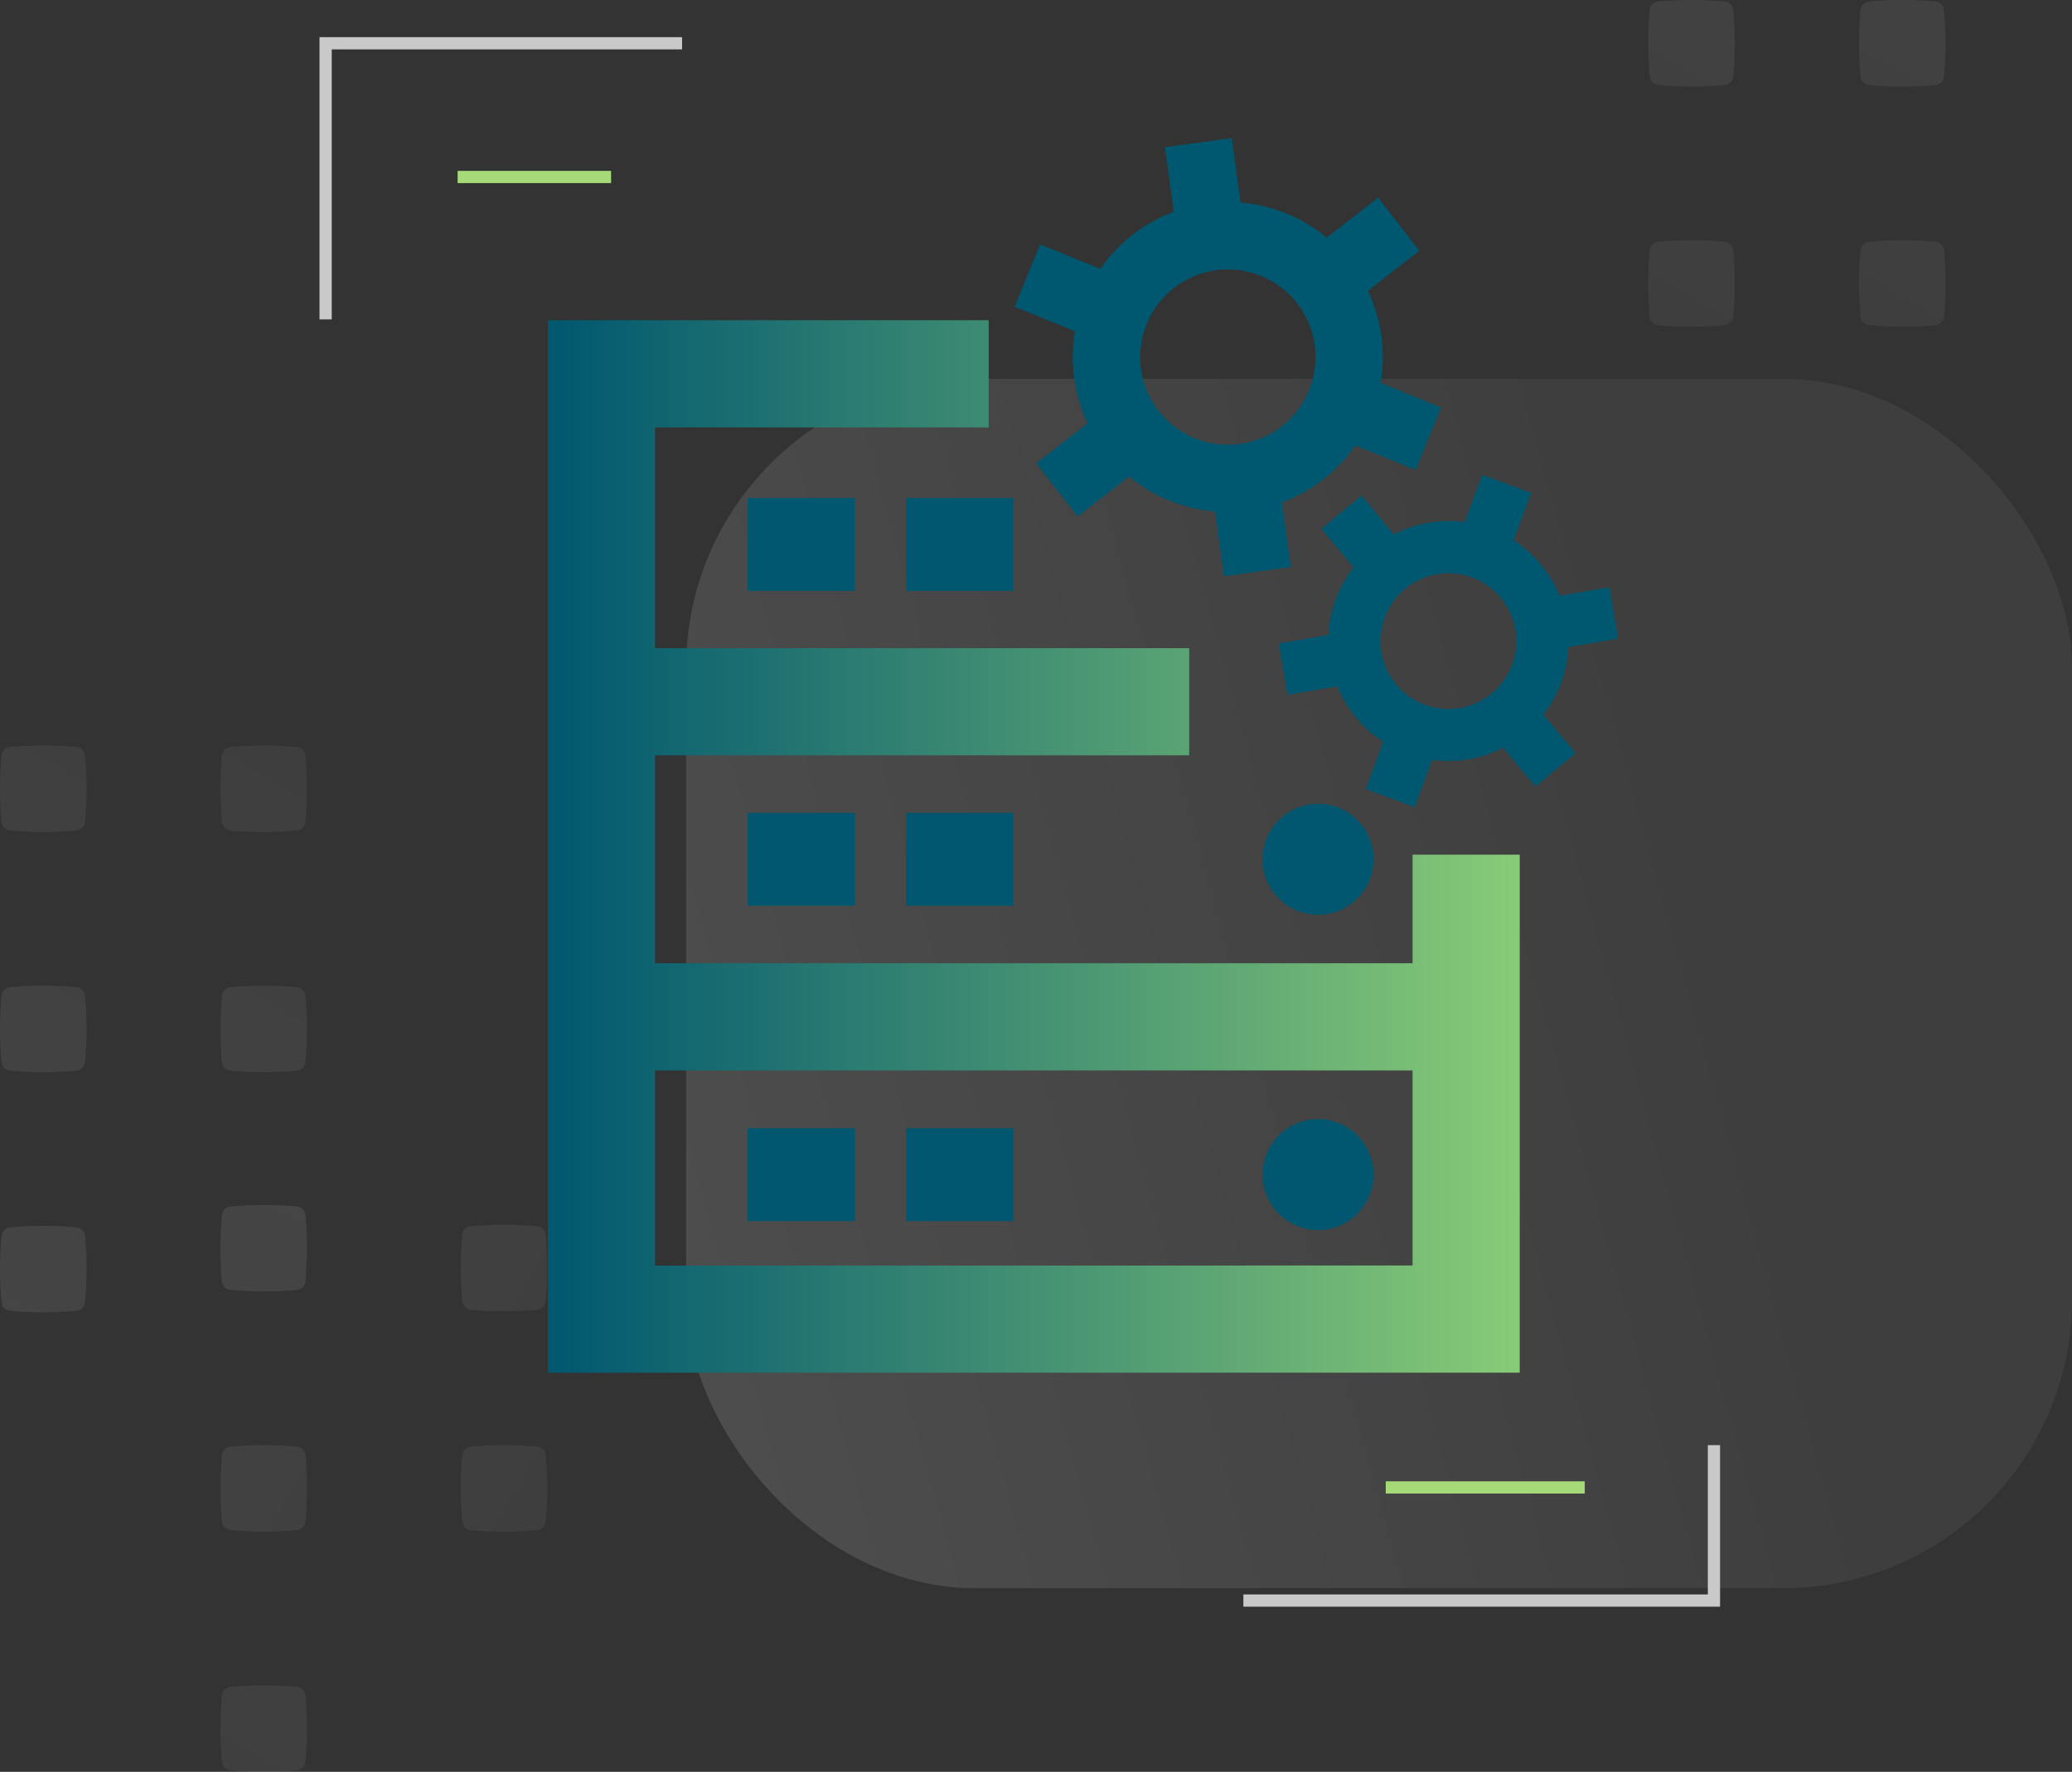 <svg xmlns="http://www.w3.org/2000/svg" xmlns:xlink="http://www.w3.org/1999/xlink" viewBox="0 0 847.14 724.41"><rect x="0" y="0" width="847.14" height="724.41" fill="#333333" stroke="none"/><defs><style>.cls-1,.cls-10,.cls-11,.cls-12,.cls-13,.cls-14,.cls-15,.cls-2,.cls-3,.cls-4,.cls-5,.cls-6,.cls-7,.cls-8,.cls-9{opacity:0.15;}.cls-1{fill:url(#linear-gradient);}.cls-2{fill:url(#linear-gradient-2);}.cls-3{fill:url(#linear-gradient-3);}.cls-4{fill:url(#linear-gradient-4);}.cls-5{fill:url(#linear-gradient-5);}.cls-6{fill:url(#linear-gradient-6);}.cls-7{fill:url(#linear-gradient-7);}.cls-8{fill:url(#linear-gradient-8);}.cls-9{fill:url(#linear-gradient-9);}.cls-10{fill:url(#linear-gradient-10);}.cls-11{fill:url(#linear-gradient-11);}.cls-12{fill:url(#linear-gradient-12);}.cls-13{fill:url(#linear-gradient-13);}.cls-14{fill:url(#linear-gradient-14);}.cls-15{fill:url(#linear-gradient-15);}.cls-16,.cls-17{fill:none;stroke-miterlimit:10;stroke-width:5px;}.cls-16{stroke:#c9c9c9;}.cls-17{stroke:#a6da78;}.cls-18{fill:#005770;}.cls-19{fill:#00576f;}.cls-20{fill:url(#linear-gradient-16);}</style><linearGradient id="linear-gradient" x1="688.27" y1="367.81" x2="222.59" y2="496.11" gradientUnits="userSpaceOnUse"><stop offset="0" stop-color="gray"/><stop offset="1" stop-color="#eee"/></linearGradient><linearGradient id="linear-gradient-2" x1="3145.59" y1="441.26" x2="3472.35" y2="-114.93" gradientTransform="translate(-3068.91 318.44)" xlink:href="#linear-gradient"/><linearGradient id="linear-gradient-3" x1="3752.48" y1="-188.94" x2="4079.23" y2="-745.12" gradientTransform="translate(-3068.91 318.44)" xlink:href="#linear-gradient"/><linearGradient id="linear-gradient-4" x1="3709.59" y1="-214.14" x2="4036.35" y2="-770.32" gradientTransform="translate(-3068.91 318.44)" xlink:href="#linear-gradient"/><linearGradient id="linear-gradient-5" x1="3838.66" y1="-188.94" x2="4165.42" y2="-745.12" gradientTransform="translate(-3068.91 318.44)" xlink:href="#linear-gradient"/><linearGradient id="linear-gradient-6" x1="3795.77" y1="-214.14" x2="4122.53" y2="-770.32" gradientTransform="translate(-3068.91 318.44)" xlink:href="#linear-gradient"/><linearGradient id="linear-gradient-7" x1="3059.81" y1="390.86" x2="3386.57" y2="-165.32" gradientTransform="translate(-3068.91 318.44)" xlink:href="#linear-gradient"/><linearGradient id="linear-gradient-8" x1="11458.4" y1="9714.55" x2="11785.16" y2="9158.36" gradientTransform="translate(11507.2 9984.05) rotate(180)" xlink:href="#linear-gradient"/><linearGradient id="linear-gradient-9" x1="11391.41" y1="9675.19" x2="11718.17" y2="9119.01" gradientTransform="translate(11507.2 9984.05) rotate(180)" xlink:href="#linear-gradient"/><linearGradient id="linear-gradient-10" x1="11415.51" y1="9689.35" x2="11742.27" y2="9133.17" gradientTransform="translate(11507.2 9984.05) rotate(180)" xlink:href="#linear-gradient"/><linearGradient id="linear-gradient-11" x1="11348.52" y1="9649.99" x2="11675.28" y2="9093.81" gradientTransform="translate(11507.2 9984.05) rotate(180)" xlink:href="#linear-gradient"/><linearGradient id="linear-gradient-12" x1="11372.62" y1="9664.15" x2="11699.38" y2="9107.97" gradientTransform="translate(11507.2 9984.05) rotate(180)" xlink:href="#linear-gradient"/><linearGradient id="linear-gradient-13" x1="3520.68" y1="-526.16" x2="3847.43" y2="-1082.34" gradientTransform="translate(785.13 4070.2) rotate(-90)" xlink:href="#linear-gradient"/><linearGradient id="linear-gradient-14" x1="3453.68" y1="-565.52" x2="3780.44" y2="-1121.7" gradientTransform="translate(785.13 4070.2) rotate(-90)" xlink:href="#linear-gradient"/><linearGradient id="linear-gradient-15" x1="3410.79" y1="-590.72" x2="3737.55" y2="-1146.9" gradientTransform="translate(785.13 4070.2) rotate(-90)" xlink:href="#linear-gradient"/><linearGradient id="linear-gradient-16" x1="224" y1="346.06" x2="621.34" y2="346.06" gradientUnits="userSpaceOnUse"><stop offset="0" stop-color="#00576f"/><stop offset="1" stop-color="#88cb77"/></linearGradient></defs><g id="Layer_2" data-name="Layer 2"><g id="Layer_1-2" data-name="Layer 1"><rect class="cls-1" x="280.52" y="154.87" width="566.62" height="494.45" rx="118.13"/><path class="cls-2" d="M121.39,689.68h0a145.07,145.07,0,0,0-27.17,0h0a3.83,3.83,0,0,0-3.47,3.46h0a145.07,145.07,0,0,0,0,27.17h0a3.84,3.84,0,0,0,3.47,3.47h0a145.07,145.07,0,0,0,27.17,0h0a3.84,3.84,0,0,0,3.46-3.47h0a145.07,145.07,0,0,0,0-27.17h0A3.83,3.83,0,0,0,121.39,689.68Z"/><path class="cls-3" d="M705.15,98.84h0a145.07,145.07,0,0,0-27.17,0h0a3.85,3.85,0,0,0-3.47,3.46h0a146.79,146.79,0,0,0,0,27.17h0a3.85,3.85,0,0,0,3.47,3.47h0a145.07,145.07,0,0,0,27.17,0h0a3.85,3.85,0,0,0,3.47-3.47h0a146.79,146.79,0,0,0,0-27.17h0A3.85,3.85,0,0,0,705.15,98.84Z"/><path class="cls-4" d="M705.15.64h0A145.07,145.07,0,0,0,678,.64h0a3.84,3.84,0,0,0-3.47,3.46h0a146.79,146.79,0,0,0,0,27.17h0A3.85,3.85,0,0,0,678,34.74h0a145.07,145.07,0,0,0,27.17,0h0a3.85,3.85,0,0,0,3.47-3.47h0a146.79,146.79,0,0,0,0-27.17h0A3.84,3.84,0,0,0,705.15.64Z"/><path class="cls-5" d="M791.33,98.84h0a145.07,145.07,0,0,0-27.17,0h0a3.84,3.84,0,0,0-3.46,3.46h0a145.07,145.07,0,0,0,0,27.17h0a3.84,3.84,0,0,0,3.46,3.47h0a145.07,145.07,0,0,0,27.17,0h0a3.84,3.84,0,0,0,3.47-3.47h0a145.07,145.07,0,0,0,0-27.17h0A3.84,3.84,0,0,0,791.33,98.84Z"/><path class="cls-6" d="M791.33.64h0a145.07,145.07,0,0,0-27.17,0h0A3.83,3.83,0,0,0,760.7,4.1h0a145.07,145.07,0,0,0,0,27.17h0a3.84,3.84,0,0,0,3.46,3.47h0a145.07,145.07,0,0,0,27.17,0h0a3.84,3.84,0,0,0,3.47-3.47h0a145.07,145.07,0,0,0,0-27.17h0A3.83,3.83,0,0,0,791.33.64Z"/><path class="cls-7" d="M121.39,493.27h0a146.79,146.79,0,0,0-27.17,0h0a3.85,3.85,0,0,0-3.47,3.47h0a145.07,145.07,0,0,0,0,27.17h0a3.85,3.85,0,0,0,3.47,3.47h0a146.79,146.79,0,0,0,27.17,0h0a3.85,3.85,0,0,0,3.46-3.47h0a145.07,145.07,0,0,0,0-27.17h0A3.85,3.85,0,0,0,121.39,493.27Z"/><path class="cls-8" d="M4.1,339.52h0a145.07,145.07,0,0,0,27.17,0h0a3.84,3.84,0,0,0,3.47-3.47h0a145.07,145.07,0,0,0,0-27.17h0a3.84,3.84,0,0,0-3.47-3.46h0a145.07,145.07,0,0,0-27.17,0h0a3.83,3.83,0,0,0-3.46,3.46h0a145.07,145.07,0,0,0,0,27.17h0A3.83,3.83,0,0,0,4.1,339.52Z"/><path class="cls-9" d="M94.22,339.52h0a145.07,145.07,0,0,0,27.17,0h0a3.84,3.84,0,0,0,3.46-3.47h0a145.07,145.07,0,0,0,0-27.17h0a3.84,3.84,0,0,0-3.46-3.46h0a145.07,145.07,0,0,0-27.17,0h0a3.84,3.84,0,0,0-3.47,3.46h0a145.07,145.07,0,0,0,0,27.17h0A3.84,3.84,0,0,0,94.22,339.52Z"/><path class="cls-10" d="M4.1,437.72h0a145.07,145.07,0,0,0,27.17,0h0a3.84,3.84,0,0,0,3.47-3.47h0a145,145,0,0,0,0-27.16h0a3.84,3.84,0,0,0-3.47-3.47h0a145.07,145.07,0,0,0-27.17,0h0a3.83,3.83,0,0,0-3.46,3.47h0a145,145,0,0,0,0,27.16h0A3.83,3.83,0,0,0,4.1,437.72Z"/><path class="cls-11" d="M94.22,437.72h0a145.07,145.07,0,0,0,27.17,0h0a3.84,3.84,0,0,0,3.46-3.47h0a145,145,0,0,0,0-27.16h0a3.84,3.84,0,0,0-3.46-3.47h0a145.07,145.07,0,0,0-27.17,0h0a3.84,3.84,0,0,0-3.47,3.47h0a145,145,0,0,0,0,27.16h0A3.84,3.84,0,0,0,94.22,437.72Z"/><path class="cls-12" d="M4.1,535.92h0a145.07,145.07,0,0,0,27.17,0h0a3.84,3.84,0,0,0,3.47-3.46h0a145.07,145.07,0,0,0,0-27.17h0a3.84,3.84,0,0,0-3.47-3.47h0a145.07,145.07,0,0,0-27.17,0h0a3.83,3.83,0,0,0-3.46,3.47h0a145.07,145.07,0,0,0,0,27.17h0A3.83,3.83,0,0,0,4.1,535.92Z"/><path class="cls-13" d="M189,504.83h0A145.07,145.07,0,0,0,189,532h0a3.84,3.84,0,0,0,3.47,3.46h0a145.07,145.07,0,0,0,27.17,0h0a3.83,3.83,0,0,0,3.46-3.46h0a145.07,145.07,0,0,0,0-27.17h0a3.83,3.83,0,0,0-3.46-3.47h0a145.07,145.07,0,0,0-27.17,0h0A3.84,3.84,0,0,0,189,504.83Z"/><path class="cls-14" d="M189,594.94h0a145.07,145.07,0,0,0,0,27.17h0a3.85,3.85,0,0,0,3.47,3.47h0a145.07,145.07,0,0,0,27.17,0h0a3.84,3.84,0,0,0,3.46-3.47h0a145.07,145.07,0,0,0,0-27.17h0a3.82,3.82,0,0,0-3.46-3.46h0a145.07,145.07,0,0,0-27.17,0h0A3.83,3.83,0,0,0,189,594.94Z"/><path class="cls-15" d="M90.75,594.94h0a145.07,145.07,0,0,0,0,27.17h0a3.85,3.85,0,0,0,3.47,3.47h0a145.07,145.07,0,0,0,27.17,0h0a3.85,3.85,0,0,0,3.46-3.47h0a145.07,145.07,0,0,0,0-27.17h0a3.83,3.83,0,0,0-3.46-3.46h0a145.07,145.07,0,0,0-27.17,0h0A3.83,3.83,0,0,0,90.75,594.94Z"/><polyline class="cls-16" points="133.13 130.58 133.13 17.69 278.87 17.69"/><line class="cls-17" x1="187.1" y1="72.36" x2="249.84" y2="72.36"/><polyline class="cls-16" points="508.35 654.38 700.75 654.38 700.75 590.84"/><line class="cls-17" x1="566.56" y1="608.13" x2="647.93" y2="608.13"/><path class="cls-18" d="M500.44,235.58l27.3-3.77-3.64-26.36a63.44,63.44,0,0,0,30-23.34l24.66,10,10.39-25.53-24.69-10.05a63.53,63.53,0,0,0-5.17-37.65l21-16.34L563.43,80.81l-21,16.34a63.39,63.39,0,0,0-35.21-14.31l-3.65-26.41-27.3,3.77,3.64,26.37a63.27,63.27,0,0,0-30,23.34l-24.66-10L414.8,125.41l24.69,10a63.48,63.48,0,0,0,5.18,37.66l-21,16.34,16.91,21.76,21-16.34a63.46,63.46,0,0,0,35.21,14.31ZM473.68,168A35.85,35.85,0,1,1,524,174.32,35.91,35.91,0,0,1,473.68,168Z"/><path class="cls-18" d="M638.24,279.16a48.9,48.9,0,0,0,3-14.6l20.32-3.46-3.59-21-20.34,3.47a49.17,49.17,0,0,0-18.78-22.66L626,201.53l-20-7.41-7.17,19.34a49.1,49.1,0,0,0-29,5l-13.18-15.88-16.42,13.62L553.37,232a49,49,0,0,0-10.23,27.62l-20.32,3.46,3.59,21,20.35-3.47a49,49,0,0,0,18.78,22.66l-7.16,19.34,20,7.41,7.16-19.33a49.09,49.09,0,0,0,29-5l13.18,15.89,16.42-13.63L631,292.19A49,49,0,0,0,638.24,279.16Zm-55.7,9a27.76,27.76,0,1,1,35.68-16.39A27.79,27.79,0,0,1,582.54,288.14Z"/><circle class="cls-19" cx="538.88" cy="351.31" r="22.68"/><circle class="cls-19" cx="538.88" cy="480.23" r="22.68"/><rect class="cls-19" x="305.72" y="203.58" width="43.82" height="37.98"/><rect class="cls-19" x="370.48" y="203.58" width="43.82" height="37.98"/><rect class="cls-19" x="305.72" y="332.32" width="43.82" height="37.98"/><rect class="cls-19" x="370.48" y="332.32" width="43.82" height="37.98"/><rect class="cls-19" x="305.72" y="461.24" width="43.82" height="37.98"/><rect class="cls-19" x="370.48" y="461.24" width="43.82" height="37.98"/><path class="cls-20" d="M577.52,349.43v44.38H267.82v-85H486.2V265H267.82V174.73h136.4V130.91H224v430.3H621.34V349.43Zm-309.7,168V437.64h309.7v79.75Z"/></g></g></svg>